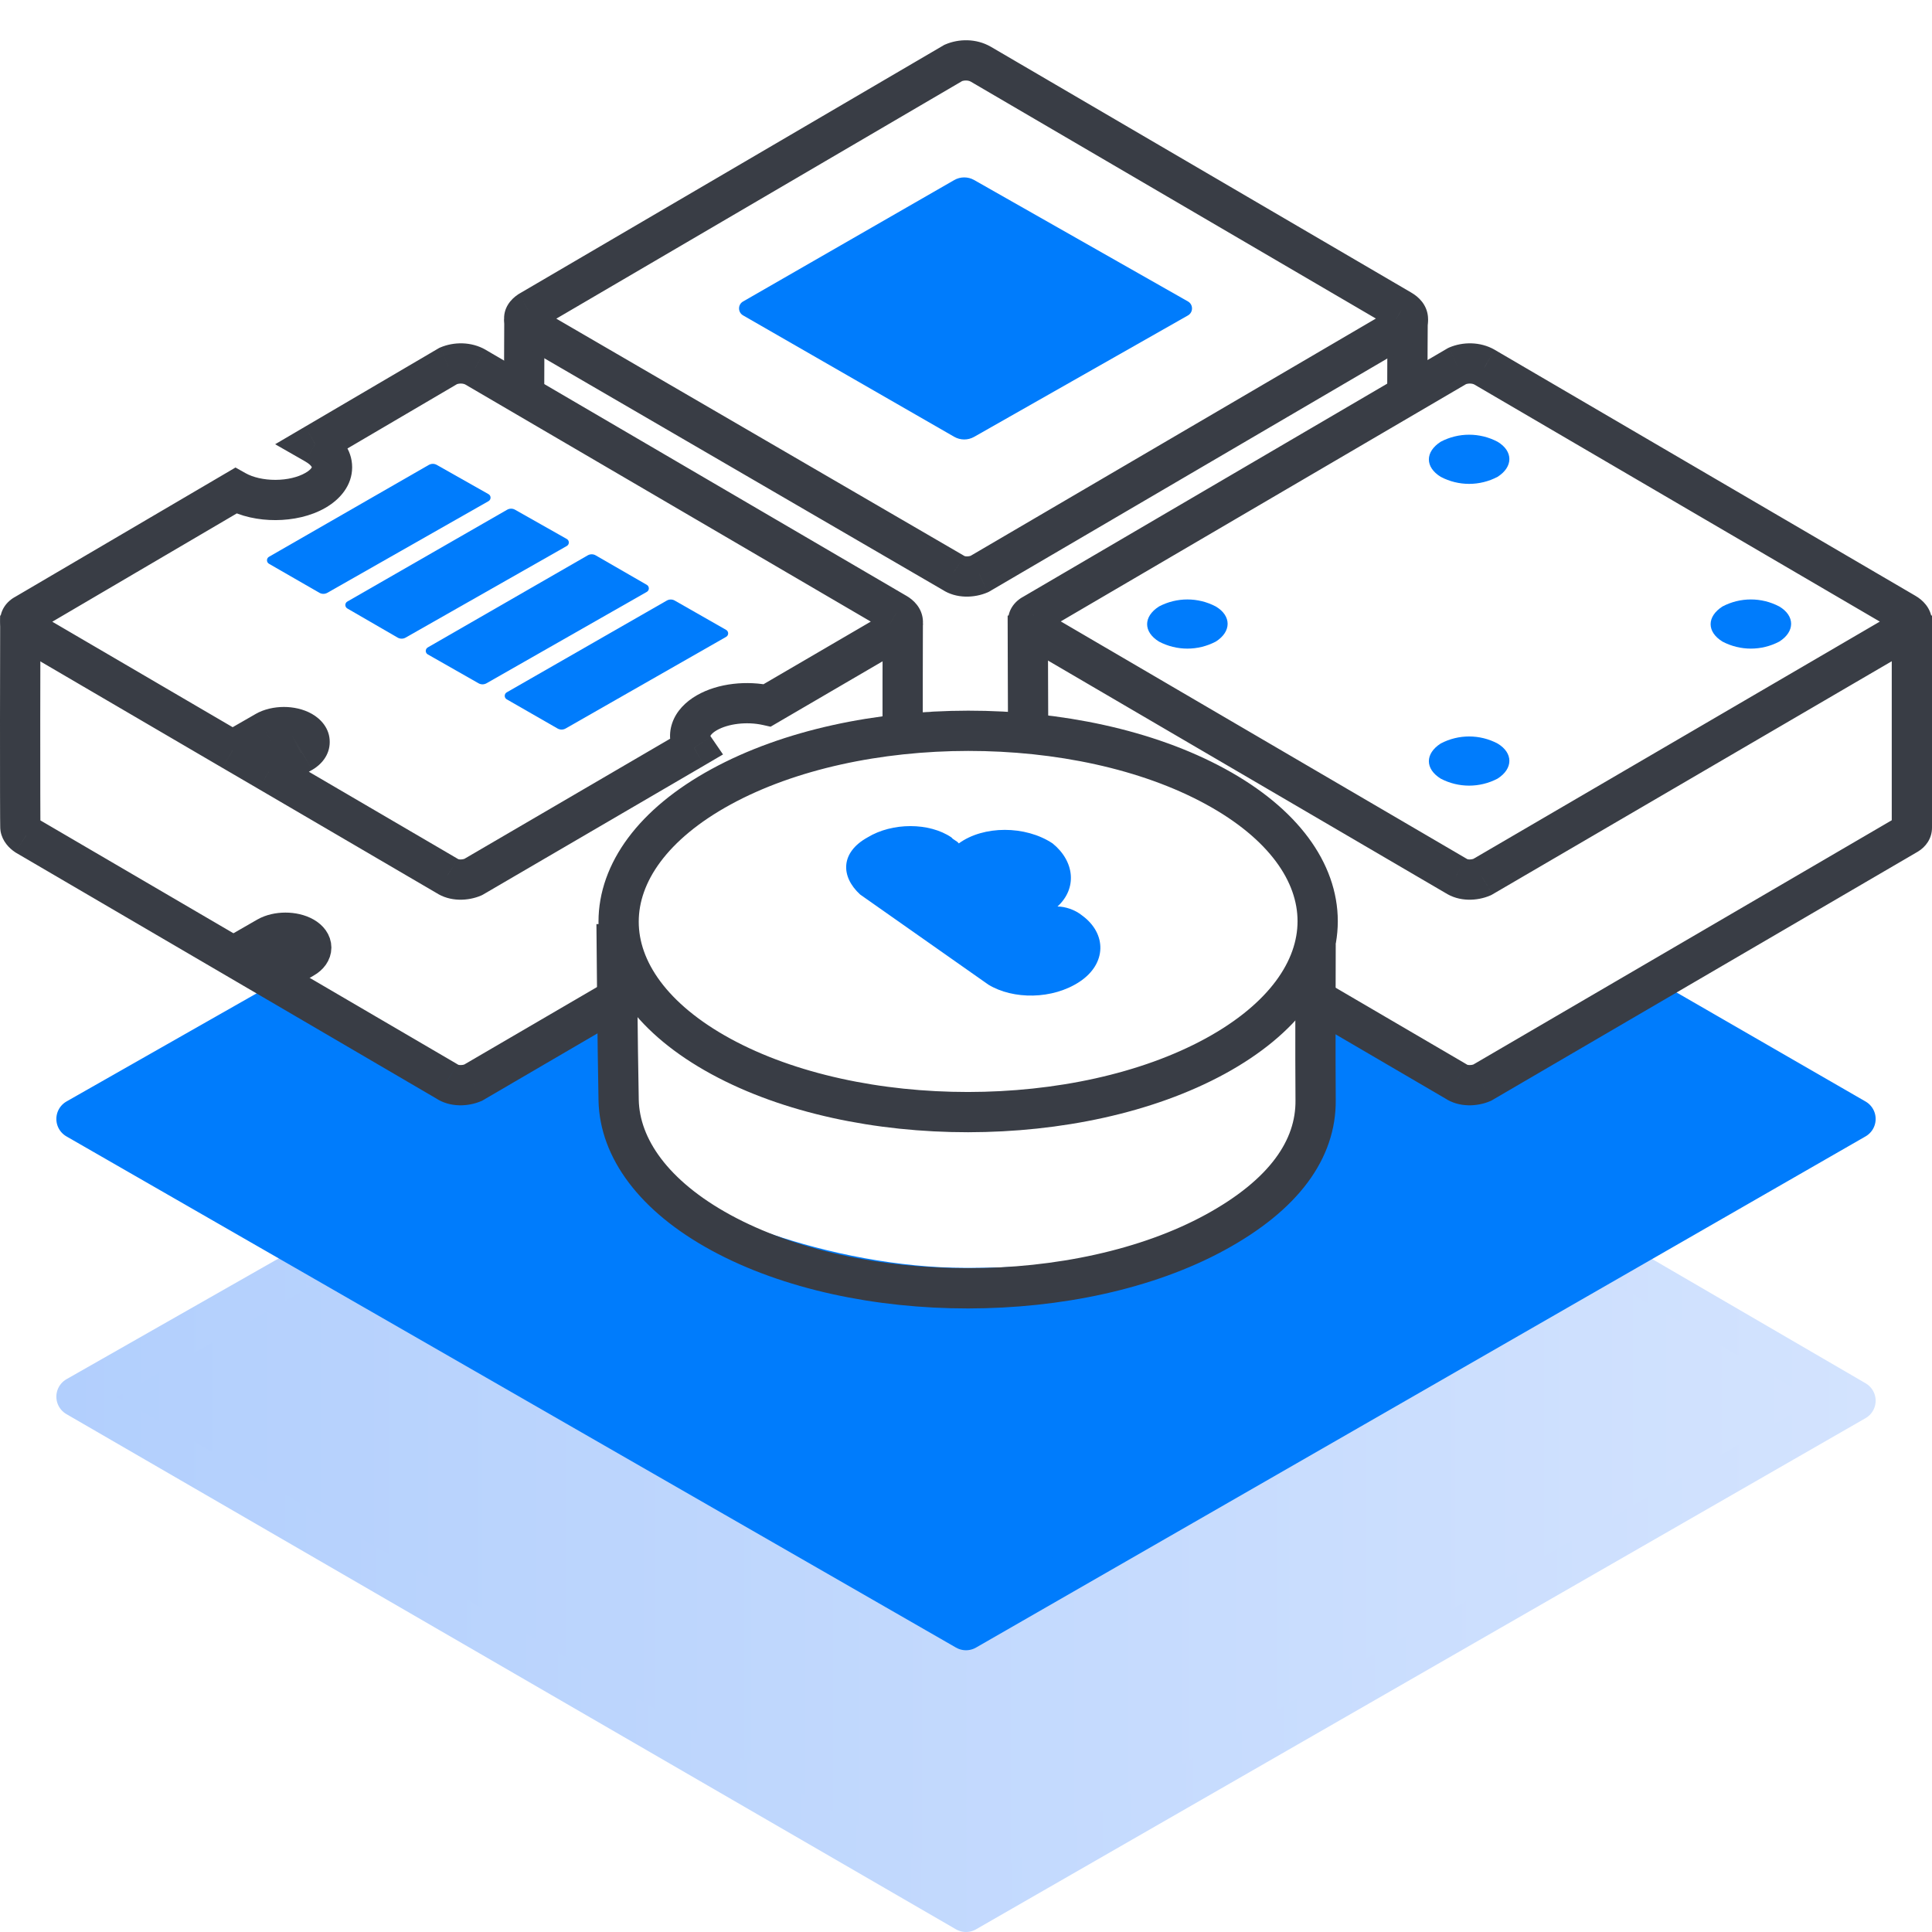 <svg width="48" height="48" viewBox="0 0 48 48" fill="none" xmlns="http://www.w3.org/2000/svg">
  <path d="M1.9 34.7L24 47.5L46.1 34.8L39.4 30.9L24 40L8.4 31L1.9 34.7Z" fill="url(#optimized-cloud-controlpaint0_linear_3533_46400)" stroke="url(#optimized-cloud-controlpaint1_linear_3533_46400)" stroke-miterlimit="10" stroke-linecap="round" stroke-linejoin="round"></path>
  <path d="M1.9 27.8L24 40.5L46.1 27.8L40.9 24.8C40.9 24.8 37.755 26.5 37 27C36.245 27.5 35.64 27.078 34 26C32.36 24.922 33.5 29.5 31 30.5C28.5 31.5 27.5 32 24 32C20.5 32 16.767 30.5 16 29.5C15.233 28.5 15.178 27.25 15 26C14.822 24.75 12.124 27.5 11 27C9.876 26.5 7 24.9 7 24.9L1.9 27.8Z" fill="#007CFC" stroke="#007CFC" stroke-linecap="round" stroke-linejoin="round"></path>
  <path d="M47.396 20.727L47.648 21.159L47.653 21.156L47.396 20.727ZM36.825 26.898L37.022 27.358L37.05 27.346L37.077 27.33L36.825 26.898ZM36.175 26.869L36.452 26.453L36.44 26.445L36.427 26.437L36.175 26.869ZM11.755 26.898L11.952 27.358L11.981 27.346L12.007 27.33L11.755 26.898ZM11.106 26.869L11.383 26.453L11.371 26.445L11.358 26.437L11.106 26.869ZM0.653 20.756L0.375 21.172L0.388 21.181L0.4 21.188L0.653 20.756ZM47.5 20.562L48 20.559V20.559L47.5 20.562ZM0.507 20.567L0.999 20.476L0.999 20.476L0.507 20.567ZM13.025 8.669L13.525 8.671L13.525 8.671L13.025 8.669ZM13.025 8.668L12.525 8.666L12.525 8.666L13.025 8.668ZM47.144 20.295L36.573 26.466L37.077 27.33L47.648 21.159L47.144 20.295ZM36.628 26.439C36.593 26.454 36.547 26.463 36.505 26.461C36.461 26.46 36.447 26.449 36.452 26.453L35.898 27.285C36.251 27.52 36.703 27.494 37.022 27.358L36.628 26.439ZM11.558 26.439C11.523 26.454 11.478 26.463 11.435 26.461C11.392 26.46 11.377 26.449 11.383 26.453L10.828 27.285C11.181 27.52 11.634 27.494 11.952 27.358L11.558 26.439ZM11.358 26.437L0.905 20.325L0.4 21.188L10.853 27.3L11.358 26.437ZM47.5 15.292C47 15.292 47 15.292 47 15.292C47 15.292 47 15.293 47 15.293C47 15.293 47 15.293 47 15.293C47 15.294 47 15.295 47 15.296C47 15.299 47 15.302 47 15.307C47 15.317 47 15.332 47 15.351C47 15.389 47 15.445 47 15.516C47 15.658 47 15.861 47 16.105C47 16.593 47 17.245 47 17.899C47 19.205 47 20.526 47 20.566L48 20.559C48 20.559 48 20.558 48 20.554C48 20.551 48 20.546 48 20.54C48 20.528 48 20.512 48 20.491C48 20.448 48 20.389 48 20.314C48 20.165 48 19.956 48 19.707C48 19.21 48 18.553 48 17.899C48 17.245 48 16.593 48 16.105C48 15.861 48 15.658 48 15.516C48 15.445 48 15.389 48 15.351C48 15.332 48 15.317 48 15.307C48 15.302 48 15.299 48 15.296C48 15.295 48 15.294 48 15.293C48 15.293 48 15.293 48 15.293C48 15.293 48 15.293 48 15.292C48 15.292 48 15.292 47.5 15.292ZM47 20.566C46.999 20.416 47.089 20.328 47.139 20.298L47.653 21.156C47.839 21.044 48.002 20.836 48 20.559L47 20.566ZM26.045 18.453C26.047 18.473 26.046 18.452 26.045 18.339C26.044 18.248 26.043 18.12 26.043 17.969C26.041 17.665 26.04 17.267 26.039 16.87C26.037 16.473 26.036 16.078 26.036 15.783C26.035 15.635 26.035 15.512 26.035 15.426C26.035 15.383 26.035 15.35 26.035 15.327C26.035 15.315 26.035 15.306 26.035 15.3C26.035 15.297 26.035 15.295 26.035 15.294C26.035 15.293 26.035 15.292 26.035 15.292C26.035 15.292 26.035 15.291 26.035 15.291C26.035 15.291 26.035 15.291 26.035 15.291C26.035 15.291 26.035 15.291 25.535 15.292C25.035 15.293 25.035 15.293 25.035 15.293C25.035 15.293 25.035 15.293 25.035 15.293C25.035 15.294 25.035 15.294 25.035 15.294C25.035 15.294 25.035 15.295 25.035 15.296C25.035 15.297 25.035 15.299 25.035 15.302C25.035 15.308 25.035 15.317 25.035 15.329C25.035 15.352 25.035 15.386 25.035 15.428C25.035 15.515 25.035 15.638 25.036 15.785C25.036 16.081 25.037 16.476 25.039 16.873C25.04 17.27 25.041 17.669 25.043 17.974C25.043 18.126 25.044 18.255 25.045 18.348C25.046 18.419 25.046 18.511 25.05 18.548L26.045 18.453ZM22.429 15.492C21.929 15.491 21.929 15.491 21.929 15.491C21.929 15.491 21.929 15.491 21.929 15.491C21.929 15.491 21.929 15.491 21.929 15.491C21.929 15.491 21.929 15.492 21.929 15.493C21.929 15.494 21.929 15.496 21.929 15.499C21.929 15.505 21.929 15.513 21.929 15.524C21.929 15.545 21.929 15.577 21.929 15.617C21.929 15.698 21.929 15.813 21.928 15.951C21.928 16.228 21.927 16.598 21.926 16.969C21.926 17.341 21.926 17.716 21.926 18.002C21.926 18.145 21.927 18.266 21.927 18.355C21.927 18.398 21.928 18.435 21.928 18.463C21.928 18.472 21.928 18.522 21.933 18.559L22.926 18.442C22.929 18.47 22.929 18.489 22.928 18.448C22.928 18.424 22.927 18.391 22.927 18.348C22.927 18.262 22.926 18.143 22.926 18C22.926 17.716 22.926 17.342 22.926 16.971C22.927 16.599 22.928 16.23 22.928 15.953C22.929 15.815 22.929 15.7 22.929 15.62C22.929 15.579 22.929 15.548 22.929 15.526C22.929 15.515 22.929 15.507 22.929 15.502C22.929 15.499 22.929 15.497 22.929 15.495C22.929 15.495 22.929 15.494 22.929 15.494C22.929 15.494 22.929 15.493 22.929 15.493C22.929 15.493 22.929 15.493 22.929 15.493C22.929 15.493 22.929 15.493 22.429 15.492ZM0.93 20.34C0.928 20.339 0.937 20.344 0.951 20.363C0.965 20.381 0.988 20.418 0.999 20.476L0.015 20.657C0.06 20.901 0.224 21.072 0.375 21.172L0.93 20.34ZM0.999 20.476C1.007 20.521 1.007 20.562 1.006 20.529C1.005 20.521 1.005 20.507 1.005 20.487C1.004 20.447 1.003 20.389 1.003 20.315C1.002 20.167 1.001 19.959 1.001 19.71C1 19.213 1 18.556 1 17.902C1.001 17.247 1.002 16.595 1.003 16.107C1.003 15.863 1.003 15.659 1.004 15.517C1.004 15.446 1.004 15.39 1.004 15.352C1.004 15.333 1.004 15.318 1.004 15.308C1.004 15.303 1.004 15.3 1.004 15.297C1.004 15.296 1.004 15.295 1.004 15.294C1.004 15.294 1.004 15.294 1.004 15.294C1.004 15.293 1.004 15.293 1.004 15.293C1.004 15.293 1.004 15.293 0.504 15.292C0.004 15.291 0.004 15.291 0.004 15.291C0.004 15.291 0.004 15.291 0.004 15.291C0.004 15.292 0.004 15.292 0.004 15.292C0.004 15.293 0.004 15.294 0.004 15.295C0.004 15.298 0.004 15.301 0.004 15.306C0.004 15.316 0.004 15.331 0.004 15.35C0.004 15.388 0.004 15.444 0.004 15.515C0.003 15.657 0.003 15.861 0.003 16.105C0.002 16.594 0.001 17.246 0 17.901C-0 18.556 -0 19.213 0.001 19.712C0.001 19.961 0.002 20.171 0.003 20.322C0.003 20.397 0.004 20.459 0.005 20.503C0.005 20.525 0.006 20.545 0.006 20.561C0.006 20.569 0.007 20.578 0.007 20.588C0.007 20.592 0.008 20.599 0.009 20.608C0.009 20.612 0.011 20.632 0.015 20.657L0.999 20.476ZM15.066 24.387L11.503 26.466L12.007 27.33L15.57 25.25L15.066 24.387ZM13.521 9.898C13.522 9.495 13.524 9.046 13.525 8.671L12.525 8.667C12.524 9.042 12.522 9.491 12.521 9.896L13.521 9.898ZM13.525 8.671L13.525 8.669L12.525 8.666L12.525 8.668L13.525 8.671ZM13.525 8.67C13.527 8.342 13.528 8.069 13.528 7.933H12.528C12.528 8.066 12.527 8.336 12.525 8.666L13.525 8.67ZM34.972 7.925C34.472 7.922 34.472 7.922 34.472 7.922C34.472 7.922 34.472 7.922 34.472 7.922C34.472 7.922 34.472 7.922 34.472 7.923C34.472 7.923 34.472 7.923 34.472 7.923C34.472 7.924 34.472 7.925 34.472 7.926C34.472 7.928 34.472 7.932 34.472 7.936C34.472 7.945 34.472 7.959 34.472 7.976C34.472 8.011 34.471 8.062 34.471 8.126C34.47 8.254 34.469 8.435 34.468 8.643C34.467 9.059 34.465 9.589 34.464 10.04L35.464 10.041C35.465 9.592 35.467 9.064 35.468 8.648C35.469 8.44 35.47 8.26 35.471 8.132C35.471 8.068 35.472 8.017 35.472 7.982C35.472 7.965 35.472 7.951 35.472 7.942C35.472 7.938 35.472 7.934 35.472 7.932C35.472 7.931 35.472 7.93 35.472 7.929C35.472 7.929 35.472 7.929 35.472 7.929C35.472 7.928 35.472 7.928 35.472 7.928C35.472 7.928 35.472 7.928 35.472 7.928C35.472 7.928 35.472 7.928 34.972 7.925ZM36.427 26.437L33.103 24.493L32.599 25.357L35.923 27.3L36.427 26.437Z" fill="#393D45"></path>
  <path d="M15.318 22.955C15.318 22.955 15.343 26.102 15.37 27.333C15.395 28.526 16.242 29.715 17.911 30.625C21.302 32.472 26.801 32.469 30.192 30.617C31.901 29.684 32.699 28.554 32.686 27.332C32.676 26.383 32.686 23.465 32.686 23.465" stroke="#393D45"></path>
  <path d="M13.143 7.735L12.89 7.303L12.878 7.31L12.866 7.319L13.143 7.735ZM23.684 1.563L23.487 1.104L23.459 1.116L23.432 1.132L23.684 1.563ZM13.172 8.118L12.895 8.534L12.908 8.543L12.921 8.551L13.172 8.118ZM23.684 14.231L23.962 13.815L23.949 13.806L23.936 13.799L23.684 14.231ZM24.334 14.26L24.531 14.72L24.56 14.707L24.587 14.692L24.334 14.26ZM34.876 8.089L35.128 8.52L35.133 8.518L34.876 8.089ZM34.816 7.705L34.564 8.137L34.568 8.139L34.816 7.705ZM24.364 1.593L24.616 1.161L24.612 1.159L24.364 1.593ZM25.663 15.264L25.886 15.711L25.901 15.704L25.915 15.696L25.663 15.264ZM36.204 9.093L36.007 8.633L35.979 8.646L35.952 8.661L36.204 9.093ZM25.722 15.648L25.974 15.216L25.97 15.214L25.722 15.648ZM36.175 21.76L36.452 21.344L36.44 21.336L36.427 21.329L36.175 21.76ZM36.824 21.79L37.021 22.25L37.05 22.237L37.077 22.222L36.824 21.79ZM47.395 15.618L47.648 16.05L47.653 16.047L47.395 15.618ZM47.336 15.235L47.084 15.666L47.088 15.669L47.336 15.235ZM36.883 9.122L37.136 8.691L37.132 8.688L36.883 9.122ZM7.832 11.032L7.579 10.601L6.836 11.037L7.584 11.465L7.832 11.032ZM11.135 9.093L10.938 8.633L10.909 8.646L10.882 8.662L11.135 9.093ZM7.837 11.034L8.086 10.601L8.085 10.6L7.837 11.034ZM7.836 12.183L7.586 11.75H7.586L7.836 12.183ZM5.856 12.192L6.101 11.756L5.851 11.615L5.603 11.761L5.856 12.192ZM0.623 15.264L0.847 15.711L0.862 15.704L0.876 15.695L0.623 15.264ZM0.652 15.648L0.375 16.064L0.387 16.072L0.4 16.08L0.652 15.648ZM5.778 18.645L5.525 19.077L5.776 19.223L6.027 19.078L5.778 18.645ZM6.598 18.173L6.847 18.606L6.848 18.606L6.598 18.173ZM7.505 18.172L7.754 17.739L7.754 17.739L7.505 18.172ZM7.505 18.695L7.754 19.128L7.755 19.128L7.505 18.695ZM7.481 18.708L7.25 18.265L7.24 18.27L7.231 18.275L7.481 18.708ZM6.678 19.172L6.428 18.739L5.683 19.169L6.426 19.603L6.678 19.172ZM11.105 21.76L11.383 21.344L11.37 21.336L11.358 21.329L11.105 21.76ZM11.755 21.79L11.952 22.25L11.98 22.237L12.007 22.222L11.755 21.79ZM17.247 18.584L17.499 19.016L17.963 18.744L17.659 18.301L17.247 18.584ZM17.56 17.709L17.81 18.142L17.81 18.142L17.56 17.709ZM19.062 17.524L18.954 18.012L19.145 18.055L19.314 17.956L19.062 17.524ZM22.326 15.618L22.578 16.05L22.583 16.047L22.326 15.618ZM22.267 15.235L22.015 15.666L22.019 15.669L22.267 15.235ZM11.814 9.122L12.066 8.691L12.062 8.688L11.814 9.122ZM13.396 8.166L23.937 1.995L23.432 1.132L12.89 7.303L13.396 8.166ZM13.45 7.702C13.438 7.694 13.447 7.698 13.464 7.72C13.481 7.742 13.513 7.793 13.522 7.871C13.531 7.955 13.509 8.031 13.477 8.085C13.462 8.11 13.447 8.126 13.437 8.136C13.427 8.146 13.42 8.15 13.42 8.151L12.866 7.319C12.695 7.432 12.492 7.656 12.528 7.982C12.559 8.266 12.759 8.444 12.895 8.534L13.45 7.702ZM23.936 13.799L13.424 7.686L12.921 8.551L23.433 14.663L23.936 13.799ZM24.137 13.801C24.102 13.816 24.057 13.825 24.014 13.823C23.971 13.822 23.956 13.811 23.962 13.815L23.407 14.647C23.76 14.882 24.213 14.856 24.531 14.72L24.137 13.801ZM34.623 7.657L24.081 13.829L24.587 14.692L35.128 8.52L34.623 7.657ZM34.568 8.139C34.588 8.15 34.497 8.105 34.482 7.96C34.465 7.797 34.563 7.693 34.618 7.66L35.133 8.518C35.336 8.396 35.508 8.159 35.476 7.856C35.446 7.571 35.252 7.378 35.065 7.271L34.568 8.139ZM24.111 2.024L34.564 8.137L35.069 7.273L24.616 1.161L24.111 2.024ZM23.881 2.023C23.962 1.988 24.061 1.996 24.116 2.027L24.612 1.159C24.253 0.953 23.82 0.961 23.487 1.104L23.881 2.023ZM25.915 15.696L36.457 9.524L35.952 8.661L25.41 14.833L25.915 15.696ZM25.97 15.214C25.932 15.192 26.02 15.225 26.042 15.367C26.055 15.447 26.039 15.534 25.995 15.606C25.954 15.673 25.905 15.702 25.886 15.711L25.439 14.817C25.213 14.93 25 15.181 25.055 15.523C25.099 15.805 25.305 15.986 25.474 16.082L25.97 15.214ZM36.427 21.329L25.974 15.216L25.47 16.08L35.922 22.192L36.427 21.329ZM36.627 21.33C36.592 21.345 36.547 21.354 36.505 21.353C36.461 21.352 36.446 21.34 36.452 21.344L35.898 22.176C36.251 22.412 36.703 22.386 37.021 22.25L36.627 21.33ZM47.143 15.187L36.572 21.358L37.077 22.222L47.648 16.05L47.143 15.187ZM47.088 15.669C47.108 15.68 47.017 15.635 47.002 15.49C46.984 15.327 47.083 15.223 47.138 15.19L47.653 16.047C47.856 15.925 48.028 15.689 47.996 15.385C47.966 15.1 47.771 14.907 47.584 14.8L47.088 15.669ZM36.631 9.554L47.084 15.666L47.589 14.803L37.136 8.691L36.631 9.554ZM36.401 9.552C36.482 9.518 36.581 9.525 36.635 9.556L37.132 8.688C36.772 8.483 36.34 8.491 36.007 8.633L36.401 9.552ZM8.086 11.463L11.388 9.524L10.882 8.662L7.579 10.601L8.086 11.463ZM8.085 10.6L8.081 10.598L7.584 11.465L7.588 11.468L8.085 10.6ZM8.086 12.616C8.452 12.405 8.749 12.058 8.749 11.609C8.749 11.159 8.452 10.812 8.086 10.601L7.587 11.467C7.771 11.573 7.749 11.642 7.749 11.608C7.749 11.575 7.771 11.644 7.586 11.75L8.086 12.616ZM5.611 12.628C5.979 12.835 6.428 12.924 6.85 12.922C7.272 12.92 7.72 12.828 8.086 12.616L7.586 11.75C7.406 11.854 7.14 11.921 6.846 11.922C6.552 11.923 6.284 11.859 6.101 11.756L5.611 12.628ZM0.876 15.695L6.109 12.623L5.603 11.761L0.37 14.833L0.876 15.695ZM0.93 15.232C0.912 15.22 0.988 15.261 1.002 15.393C1.01 15.466 0.993 15.544 0.952 15.611C0.912 15.673 0.866 15.702 0.847 15.711L0.399 14.817C0.169 14.932 -0.026 15.175 0.008 15.497C0.036 15.769 0.216 15.958 0.375 16.064L0.93 15.232ZM6.03 18.213L0.905 15.216L0.4 16.08L5.525 19.077L6.03 18.213ZM6.349 17.74L5.528 18.212L6.027 19.078L6.847 18.606L6.349 17.74ZM7.754 17.739C7.535 17.613 7.28 17.564 7.051 17.564C6.823 17.565 6.567 17.614 6.348 17.74L6.848 18.606C6.879 18.588 6.952 18.564 7.052 18.564C7.151 18.564 7.224 18.588 7.255 18.606L7.754 17.739ZM7.755 19.128C7.971 19.004 8.192 18.77 8.192 18.434C8.193 18.097 7.971 17.864 7.754 17.739L7.255 18.606C7.289 18.625 7.192 18.581 7.192 18.434C7.192 18.287 7.289 18.242 7.255 18.262L7.755 19.128ZM7.713 19.151C7.727 19.144 7.741 19.136 7.754 19.128L7.255 18.262C7.253 18.263 7.251 18.264 7.25 18.265L7.713 19.151ZM6.928 19.605L7.731 19.141L7.231 18.275L6.428 18.739L6.928 19.605ZM11.358 21.329L6.931 18.74L6.426 19.603L10.853 22.192L11.358 21.329ZM11.558 21.33C11.523 21.345 11.478 21.354 11.435 21.353C11.392 21.352 11.377 21.34 11.383 21.344L10.828 22.176C11.181 22.412 11.634 22.386 11.952 22.25L11.558 21.33ZM16.994 18.152L11.503 21.358L12.007 22.222L17.499 19.016L16.994 18.152ZM17.659 18.301C17.646 18.283 17.647 18.276 17.647 18.281C17.648 18.286 17.647 18.29 17.647 18.288C17.649 18.283 17.675 18.22 17.81 18.142L17.31 17.276C17.035 17.435 16.804 17.664 16.701 17.964C16.593 18.279 16.652 18.602 16.834 18.867L17.659 18.301ZM17.81 18.142C18.087 17.983 18.547 17.922 18.954 18.012L19.17 17.036C18.57 16.904 17.846 16.967 17.31 17.276L17.81 18.142ZM22.074 15.187L18.81 17.092L19.314 17.956L22.578 16.05L22.074 15.187ZM22.019 15.669C22.039 15.68 21.947 15.635 21.932 15.49C21.915 15.327 22.014 15.223 22.069 15.19L22.583 16.047C22.786 15.925 22.959 15.689 22.927 15.385C22.897 15.1 22.702 14.907 22.515 14.8L22.019 15.669ZM11.562 9.554L22.015 15.666L22.519 14.803L12.066 8.691L11.562 9.554ZM11.332 9.552C11.413 9.518 11.512 9.525 11.566 9.556L12.062 8.688C11.703 8.483 11.271 8.491 10.938 8.633L11.332 9.552Z" fill="#393D45"></path>
  <path d="M7.545 23.281C7.295 23.137 6.889 23.137 6.639 23.281C6.392 23.424 6.146 23.565 5.899 23.707L6.876 24.189L7.522 23.817C7.53 23.812 7.537 23.808 7.545 23.804C7.796 23.659 7.796 23.425 7.545 23.281Z" stroke="#393D45"></path>
  <path fill-rule="evenodd" clip-rule="evenodd" d="M35.794 10.975C36.236 10.742 36.764 10.742 37.206 10.975C37.598 11.207 37.598 11.6 37.206 11.847C36.764 12.08 36.236 12.08 35.794 11.847C35.402 11.605 35.402 11.227 35.794 10.975Z" fill="#007CFC"></path>
  <path fill-rule="evenodd" clip-rule="evenodd" d="M35.794 18.472C36.236 18.239 36.764 18.239 37.206 18.472C37.598 18.705 37.598 19.097 37.206 19.345C36.764 19.577 36.236 19.577 35.794 19.345C35.402 19.102 35.402 18.724 35.794 18.472Z" fill="#007CFC"></path>
  <path fill-rule="evenodd" clip-rule="evenodd" d="M28.794 15.068C29.236 14.835 29.764 14.835 30.206 15.068C30.598 15.3 30.598 15.693 30.206 15.94C29.764 16.173 29.236 16.173 28.794 15.94C28.402 15.698 28.402 15.32 28.794 15.068Z" fill="#007CFC"></path>
  <path fill-rule="evenodd" clip-rule="evenodd" d="M42.794 15.068C43.236 14.835 43.764 14.835 44.206 15.068C44.598 15.3 44.598 15.693 44.206 15.94C43.764 16.173 43.236 16.173 42.794 15.94C42.402 15.698 42.402 15.32 42.794 15.068Z" fill="#007CFC"></path>
  <path d="M8.133 14.728C8.071 14.763 7.996 14.763 7.934 14.727L6.683 14.007C6.616 13.968 6.617 13.871 6.683 13.833L10.653 11.551C10.715 11.516 10.79 11.515 10.851 11.55L12.137 12.277C12.205 12.315 12.205 12.412 12.137 12.451L8.133 14.728Z" fill="#007CFC"></path>
  <path d="M10.078 15.841C10.016 15.877 9.94 15.876 9.879 15.841L8.63 15.118C8.563 15.079 8.563 14.983 8.63 14.945L12.598 12.665C12.66 12.629 12.735 12.629 12.796 12.664L14.082 13.391C14.149 13.429 14.15 13.526 14.082 13.565L10.078 15.841Z" fill="#007CFC"></path>
  <path d="M12.087 16.976C12.025 17.011 11.95 17.011 11.889 16.976L10.629 16.259C10.561 16.221 10.561 16.124 10.628 16.085L14.601 13.798C14.662 13.762 14.739 13.762 14.8 13.798L16.071 14.531C16.137 14.57 16.137 14.667 16.07 14.705L12.087 16.976Z" fill="#007CFC"></path>
  <path d="M14.052 18.1C13.99 18.135 13.915 18.135 13.853 18.1L12.59 17.375C12.523 17.337 12.523 17.24 12.59 17.201L16.566 14.921C16.627 14.886 16.703 14.886 16.764 14.921L18.04 15.649C18.108 15.688 18.108 15.785 18.04 15.823L14.052 18.1Z" fill="#007CFC"></path>
  <path d="M24.203 10.853C24.049 10.941 23.86 10.94 23.707 10.852L18.462 7.836C18.328 7.759 18.328 7.566 18.462 7.49L23.707 4.474C23.86 4.386 24.049 4.385 24.203 4.473L29.514 7.489C29.649 7.566 29.649 7.76 29.514 7.837L24.203 10.853Z" fill="#007CFC"></path>
  <path fill-rule="evenodd" clip-rule="evenodd" d="M17.914 19.548C21.305 17.696 26.804 17.692 30.195 19.54C33.586 21.388 33.584 24.387 30.193 26.239C26.801 28.091 21.302 28.094 17.912 26.247C14.521 24.399 14.522 21.4 17.914 19.548Z" stroke="#393D45"></path>
  <path d="M26.825 24.389C27.499 23.941 27.499 23.194 26.886 22.746C26.703 22.597 26.457 22.522 26.273 22.522C26.764 22.074 26.703 21.402 26.151 20.954C25.477 20.506 24.435 20.506 23.822 20.954C23.761 20.879 23.699 20.879 23.638 20.805C23.087 20.431 22.167 20.431 21.554 20.805C20.88 21.178 20.88 21.775 21.37 22.224L24.557 24.464C25.17 24.837 26.151 24.837 26.825 24.389Z" fill="#007CFC"></path>
  <defs>
    <linearGradient id="optimized-cloud-controlpaint0_linear_3533_46400" x1="1.946" y1="39.211" x2="46.073" y2="39.211" gradientUnits="userSpaceOnUse">
      <stop stop-color="#B2CFFD"></stop>
      <stop offset="1" stop-color="#D3E3FE"></stop>
    </linearGradient>
    <linearGradient id="optimized-cloud-controlpaint1_linear_3533_46400" x1="1.446" y1="39.211" x2="46.573" y2="39.211" gradientUnits="userSpaceOnUse">
      <stop stop-color="#B2CFFD"></stop>
      <stop offset="1" stop-color="#D3E3FE"></stop>
    </linearGradient>
  </defs>
</svg>
